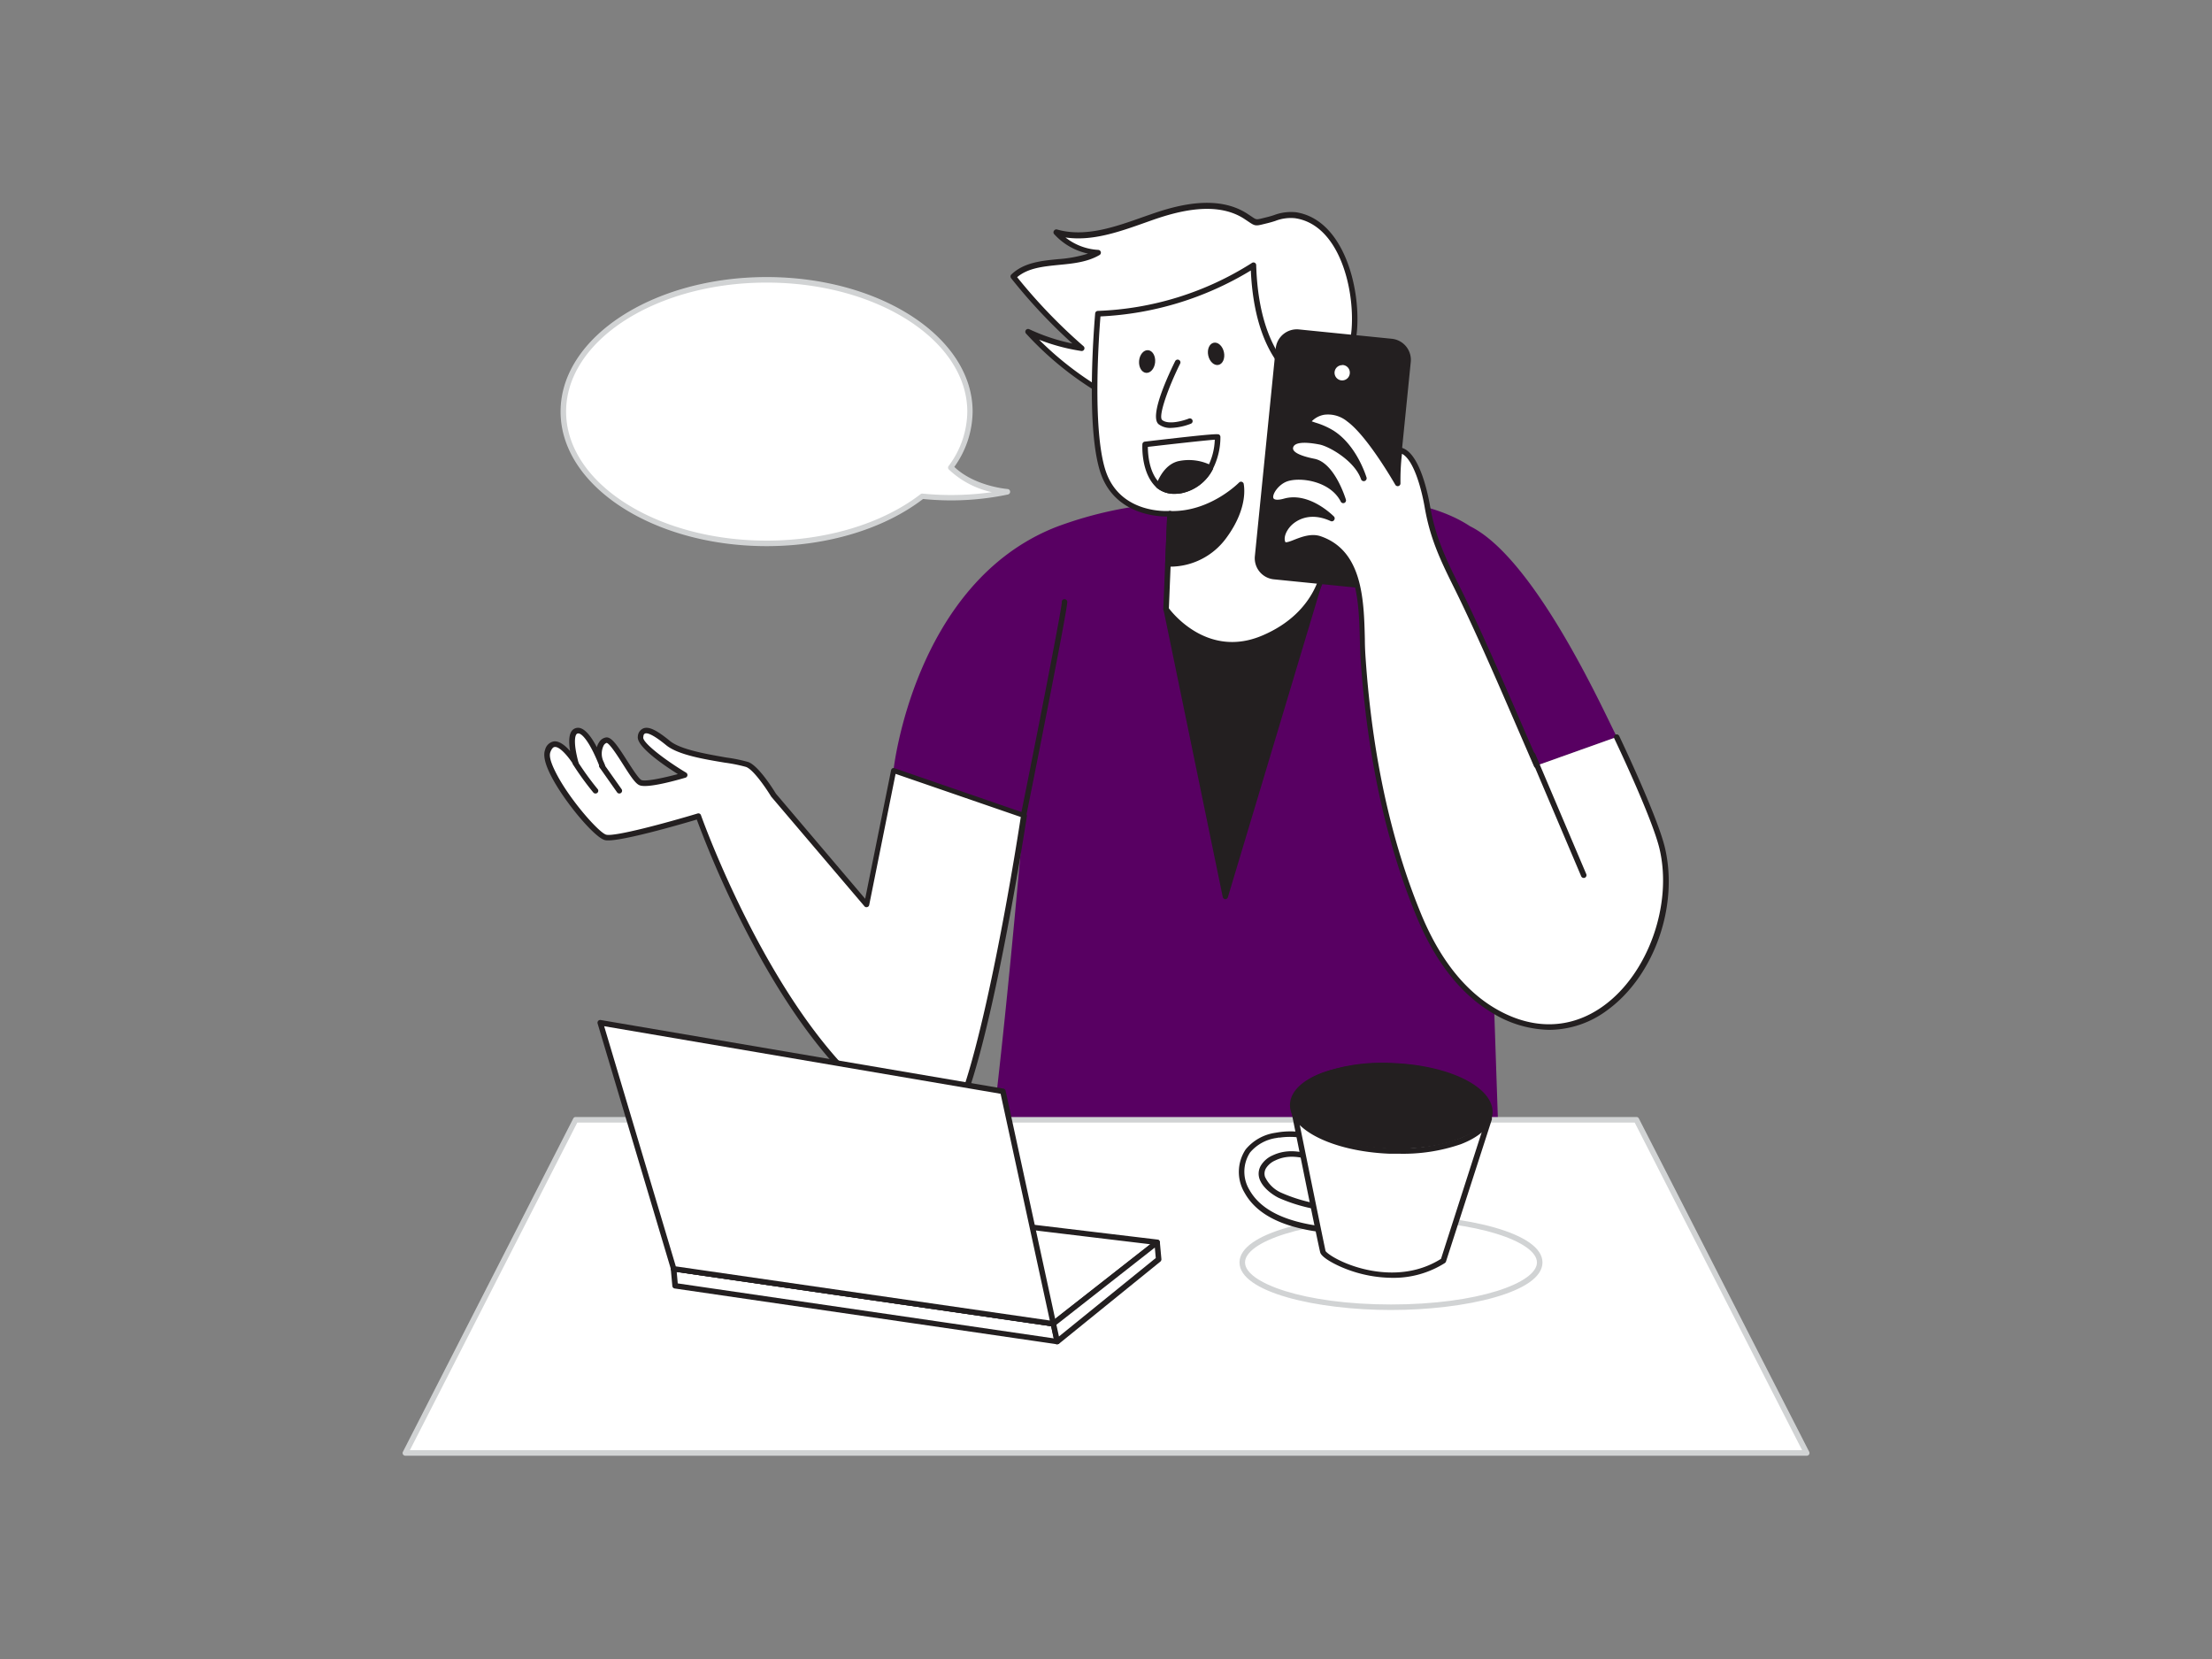 <svg xmlns="http://www.w3.org/2000/svg" viewBox="0 0 400 300"><rect x="0" y="0" width="400" height="300" fill="#808080" stroke="none"/><g id="_66_calling" data-name="#66_calling"><path d="M268.89,141.63l23.52-8.37c-1-1.41-14.18-32-26.58-38.1C255,88,234.89,89.32,212.16,90.91a70.21,70.21,0,0,0-21.31,4.44c-25.62,10.18-29.28,43.93-29.28,43.93l23.57,8.13s-3.83,45.85-7.44,69.82c0,0,29.53,17.39,93.91,6.73C271.61,224,269,148.41,268.89,141.63Z" fill="#580062"/><polygon points="210.86 110.13 221.58 162.1 239.55 102.1 210.86 110.13" fill="#231f20"/><path d="M221.58,162.6h0a.51.51,0,0,1-.47-.4l-10.72-52a.5.5,0,0,1,.35-.58l28.69-8a.49.49,0,0,1,.49.13.47.47,0,0,1,.12.49l-18,60A.5.5,0,0,1,221.58,162.6Zm-10.14-52.11,10.23,49.58,17.14-57.25Z" fill="#231f20"/><path d="M234.24,39c-2-.28-3.35.46-5.16.9-2.38.58-1.71.64-3.83-.73-5-3.2-11.5-1.76-17.07.2s-11.5,4.35-17.17,2.73a11.14,11.14,0,0,0,7.56,3.62c-4.66,2.72-11.44.62-15.32,4.38A97,97,0,0,0,195.57,63,34.84,34.84,0,0,1,185.91,60a58.39,58.39,0,0,0,20.32,14.34c5.64,2.48,11.75,4.26,17.9,3.85,9.89-.67,20-8.44,20.78-18.65C245.44,52.57,242.79,40.19,234.24,39Z" fill="#fff"/><path d="M222.33,78.78c-4.92,0-10.27-1.3-16.3-4a58.68,58.68,0,0,1-20.49-14.46.5.5,0,0,1,.58-.79,34.69,34.69,0,0,0,7.8,2.59,97.84,97.84,0,0,1-11.06-11.79.5.5,0,0,1,0-.67c2.26-2.19,5.43-2.5,8.5-2.8a23.22,23.22,0,0,0,5.39-1,11.49,11.49,0,0,1-6.15-3.55.48.48,0,0,1,0-.59.49.49,0,0,1,.56-.22c5.1,1.45,10.45-.45,15.63-2.29l1.24-.43c4.92-1.74,12.1-3.63,17.5-.15l.8.53c.86.59.85.58,2,.3l.68-.17c.47-.11.91-.24,1.34-.38a8.74,8.74,0,0,1,4-.53h0C242.89,39.7,246,51.81,245.4,59.61c-.84,11-11.68,18.46-21.24,19.11C223.56,78.76,222.94,78.78,222.33,78.78ZM187.9,61.43a58.68,58.68,0,0,0,18.53,12.48c6.64,2.92,12.42,4.16,17.66,3.81,11.75-.8,19.69-10.06,20.32-18.18.57-7.43-2.29-18.94-10.24-20.08h0a7.73,7.73,0,0,0-3.58.5c-.44.14-.91.28-1.4.4l-.66.16c-1.46.37-1.61.35-2.77-.44l-.78-.52c-5-3.24-11.9-1.41-16.63.25l-1.24.44c-4.73,1.68-9.62,3.41-14.44,2.69a10.55,10.55,0,0,0,5.93,2.25.5.5,0,0,1,.46.38.49.49,0,0,1-.24.55c-2.19,1.28-4.8,1.54-7.33,1.78-2.86.29-5.57.55-7.56,2.22a97.39,97.39,0,0,0,12,12.48.49.49,0,0,1,.13.58.5.5,0,0,1-.53.29A35.71,35.71,0,0,1,187.9,61.43Z" fill="#231f20"/><path d="M211.57,92.89l-.71,17.24s6.94,9.75,17.58,5.24,11.11-13.27,11.11-13.27l-3.42-32.86s-8.94-3-9.47-21.26a55.66,55.66,0,0,1-28.12,8.76s-1.84,20.18.92,28.54S211.57,92.89,211.57,92.89Z" fill="#fff"/><path d="M222.9,117.05c-7.62,0-12.39-6.55-12.45-6.63a.49.49,0,0,1-.09-.31l.69-16.7c-2.12,0-9.62-.55-12.07-8-2.75-8.36-1-27.91-.94-28.73a.5.5,0,0,1,.48-.46,55.56,55.56,0,0,0,27.85-8.66.49.49,0,0,1,.79.39c.27,9.23,2.75,14.39,4.78,17.11a10.77,10.77,0,0,0,4.35,3.69.5.5,0,0,1,.34.42L240,102.05c0,.17-.6,9.2-11.4,13.78A14.58,14.58,0,0,1,222.9,117.05ZM211.37,110c.89,1.18,7.29,9,16.88,4.93,10.23-4.34,10.79-12.75,10.8-12.84l-3.38-32.48c-1.61-.71-8.76-4.75-9.48-20.7A57.51,57.51,0,0,1,199,57.22c-.25,3-1.53,20.41.93,27.9,2.6,7.88,11.23,7.3,11.61,7.27a.5.5,0,0,1,.38.14.5.5,0,0,1,.15.38Z" fill="#231f20"/><path d="M231.5,77.92a9,9,0,0,0,6.79-1,9.61,9.61,0,0,0,4.42-8.32,8.2,8.2,0,0,0-.6-3.57,4.28,4.28,0,0,0-2.61-2.39,6.84,6.84,0,0,0-4.27.69c-2,.8-2.15,1.91-3.42,3.43.14-.13.27-.55.4-.68" fill="#fff"/><path d="M233.71,78.7a9.19,9.19,0,0,1-2.33-.3.5.5,0,1,1,.25-1,8.39,8.39,0,0,0,6.4-.92,9.07,9.07,0,0,0,4.18-7.9,7.56,7.56,0,0,0-.56-3.35,3.8,3.8,0,0,0-2.29-2.12c-1.21-.34-2.5.11-3.94.67a4.26,4.26,0,0,0-2.3,2,14.54,14.54,0,0,1-.87,1.21l-.09.1a.5.5,0,0,1-.73-.68l0,0s.07-.13.1-.2a1.69,1.69,0,0,1,.3-.48.76.76,0,0,1,.19-.12l.24-.34a5.23,5.23,0,0,1,2.76-2.4,7.33,7.33,0,0,1,4.58-.7,4.78,4.78,0,0,1,2.93,2.66,8.55,8.55,0,0,1,.65,3.8,10.07,10.07,0,0,1-4.66,8.73A9.4,9.4,0,0,1,233.71,78.7Z" fill="#231f20"/><path d="M211.2,102a12.13,12.13,0,0,0,10.14-5c4.11-5.51,3.08-9.4,3.08-9.4s-5.34,5.57-12.85,5.31Z" fill="#231f20"/><path d="M211.69,102.47c-.31,0-.49,0-.54,0a.5.5,0,0,1-.45-.52l.38-9.06a.48.48,0,0,1,.51-.48c7.2.22,12.41-5.1,12.47-5.15a.5.5,0,0,1,.48-.14.52.52,0,0,1,.36.36c0,.16,1,4.18-3.16,9.82A12.58,12.58,0,0,1,211.69,102.47Zm.36-9.07-.33,8.07a11.77,11.77,0,0,0,9.22-4.79c2.76-3.69,3.11-6.63,3.09-8.05a18.87,18.87,0,0,1-11.94,4.77Z" fill="#231f20"/><path d="M213,65.53s-4.71,9.46-3.13,10.8,5.33-.17,5.33-.17" fill="#fff"/><path d="M211.76,77.38a3.44,3.44,0,0,1-2.25-.67c-1.75-1.48,1.86-9.1,3-11.41a.51.51,0,0,1,.67-.22.5.5,0,0,1,.23.67c-2.19,4.4-4,9.55-3.26,10.19,1.11.94,3.86.14,4.83-.25a.51.51,0,0,1,.65.28.5.5,0,0,1-.28.65A10.86,10.86,0,0,1,211.76,77.38Z" fill="#231f20"/><ellipse cx="219.91" cy="64" rx="1.45" ry="2.05" transform="translate(-8.57 48.02) rotate(-12.23)" fill="#231f20"/><ellipse cx="206.27" cy="65.84" rx="2.05" ry="1.45" transform="matrix(0.09, -1, 1, 0.09, 123.03, 265.72)" fill="#231f20"/><path d="M212.41,89.3a4.81,4.81,0,0,1-3.21-1.08c-2.91-2.59-2.63-7.68-2.62-7.89a.5.5,0,0,1,.44-.47c13.16-1.54,13.29-1.42,13.5-1.23a.52.52,0,0,1,.17.38h0a12.7,12.7,0,0,1-1.39,5.83,8.2,8.2,0,0,1-5.7,4.35A6.91,6.91,0,0,1,212.41,89.3Zm-4.84-8.49c0,1.21.19,4.79,2.27,6.65a4.27,4.27,0,0,0,3.58.75,7.22,7.22,0,0,0,5-3.83,11.51,11.51,0,0,0,1.25-4.87C217.94,79.63,211.76,80.32,207.57,80.81ZM220.19,79h0Zm0,0h0Z" fill="#231f20"/><path d="M218.86,84.62c-2.37,4.42-7.27,5-9.33,3.23.68-1.72,1.78-3.46,3.57-3.95A8.41,8.41,0,0,1,218.86,84.62Z" fill="#231f20"/><path d="M212.41,89.3a4.86,4.86,0,0,1-3.21-1.08.48.48,0,0,1-.13-.55c.92-2.36,2.24-3.79,3.9-4.25a9,9,0,0,1,6.1.75.44.44,0,0,1,.26.29.48.48,0,0,1,0,.39,8.2,8.2,0,0,1-5.7,4.35A6.91,6.91,0,0,1,212.41,89.3Zm-2.28-1.61a4.58,4.58,0,0,0,3.29.53,7.13,7.13,0,0,0,4.73-3.37,7.8,7.8,0,0,0-4.92-.47C212,84.73,210.92,85.84,210.13,87.69Z" fill="#231f20"/><path d="M192.54,108.85c.12,1.05-7.4,38.56-7.4,38.56" fill="#231f20"/><path d="M185.14,147.9H185a.48.48,0,0,1-.39-.58c3-14.84,7.4-37.31,7.4-38.43a.48.48,0,0,1,.44-.54.51.51,0,0,1,.55.45c.11,1.08-6.16,32.44-7.42,38.71A.48.48,0,0,1,185.14,147.9Z" fill="#231f20"/><rect x="229.24" y="60.82" width="23.55" height="44.38" rx="3.33" transform="translate(9.5 -23.67) rotate(5.73)" fill="#231f20"/><path d="M247.54,106.45l-.39,0-16.8-1.69a3.83,3.83,0,0,1-3.43-4.19L230.69,63a3.84,3.84,0,0,1,4.19-3.43l16.8,1.69a3.83,3.83,0,0,1,3.43,4.2L251.34,103a3.83,3.83,0,0,1-3.8,3.45Zm-13-45.88a2.78,2.78,0,0,0-1.79.64,2.83,2.83,0,0,0-1,1.91l-3.77,37.53a2.84,2.84,0,0,0,2.54,3.1l16.8,1.69h0a2.83,2.83,0,0,0,3.1-2.54l3.77-37.52a2.85,2.85,0,0,0-2.54-3.11l-16.8-1.69Z" fill="#231f20"/><path d="M292.41,133.26s6.91,14.47,8.24,20.15c4.13,17.6-11.67,40.86-30.81,29.16-6.28-3.83-10.49-10.35-13.28-17.15-5.95-14.49-8.93-30.54-10-46.12-.49-7,.81-18.88-7.82-21.82-2.78-1-6,2.07-6.65.81-1.09-2.17,2.76-7.26,8.83-4.48,0,0-4.22-4.35-8.56-3.12s-2.48-3.11.27-4.08c2.49-.88,8.29-.13,10.32,3.94,0,0-1.91-6.36-5.28-7.06s-4.49-1.6-4.29-2.61c.34-1.77,3.45-1.36,5.29-1s6.73,3.07,8,6.61c0,0-1.64-5.6-5.77-8.2-2.58-1.63-4.69-1.41-4.15-2.25s3.54-3,7.34-.23,8.83,11.63,8.83,11.63,0-6.12.54-6c2.91.73,4.42,7.85,4.82,10.15.94,5.45,2.69,9.25,5.22,14.33,4.71,9.49,10.31,22.78,14.53,32.47" fill="#fff"/><path d="M280.18,186.23a20.33,20.33,0,0,1-10.6-3.23c-5.62-3.43-10.15-9.28-13.48-17.39-5.46-13.27-8.84-28.84-10.05-46.27-.08-1.13-.11-2.37-.15-3.68-.18-6.84-.4-15.34-7.33-17.71-1.33-.45-2.85.15-4.08.63s-2.37.93-2.86-.06-.1-2.79,1.17-4.1a6.59,6.59,0,0,1,5.76-1.85c-1.55-1-3.82-2-6.08-1.4s-3-.21-3.14-.78c-.44-1.37,1.16-3.56,3.11-4.25a10.66,10.66,0,0,1,8.83,1.66c-.85-1.66-2.12-3.49-3.73-3.82-2.18-.46-5-1.28-4.67-3.2.46-2.43,4.54-1.65,5.87-1.4a14.33,14.33,0,0,1,5.31,2.9,12,12,0,0,0-3.48-3.58,12.5,12.5,0,0,0-3-1.32c-.77-.25-1.28-.41-1.44-.86a.84.84,0,0,1,.13-.76,4.83,4.83,0,0,1,3-1.74,6.44,6.44,0,0,1,5,1.38c2.9,2.13,6.41,7.55,8,10.23.09-4.12.49-4.43.65-4.56a.73.73,0,0,1,.5-.11c3.25.82,4.79,8.28,5.18,10.55.93,5.39,2.65,9.12,5.17,14.2,3.8,7.65,8.13,17.66,11.94,26.48l2.61,6a.5.5,0,0,1-.26.66.51.51,0,0,1-.66-.26l-2.6-6c-3.81-8.82-8.13-18.8-11.92-26.44-2.56-5.15-4.31-8.94-5.26-14.47-.69-3.93-2.15-8.65-4.1-9.62a40.78,40.78,0,0,0-.27,5.37.5.5,0,0,1-.93.24c-.05-.08-5-8.77-8.7-11.46A5.44,5.44,0,0,0,239.47,75a4.13,4.13,0,0,0-2.27,1.19l.69.24a13.71,13.71,0,0,1,3.22,1.42c4.24,2.67,5.91,8.25,6,8.48a.5.5,0,0,1-1,.31c-1.16-3.35-5.89-6-7.57-6.27-2.86-.55-4.53-.34-4.71.6-.15.76,1.24,1.47,3.9,2,3.63.75,5.58,7.14,5.66,7.41a.5.5,0,0,1-.92.36c-1.88-3.76-7.36-4.52-9.71-3.69-1.57.56-2.72,2.31-2.5,3,.12.37.86.42,1.92.12,4.58-1.29,8.87,3.07,9.06,3.25a.51.51,0,0,1,0,.64.49.49,0,0,1-.61.17c-4.09-1.88-6.53.17-7.19.85-.94,1-1.36,2.21-1,2.95.19.13,1.08-.22,1.61-.43,1.3-.51,3.09-1.2,4.76-.63,7.59,2.59,7.83,11.48,8,18.62,0,1.3.07,2.53.15,3.64,1.2,17.32,4.56,32.79,10,46,3.25,7.91,7.65,13.6,13.08,16.92,6.85,4.18,13.93,4.09,19.93-.26,8.05-5.82,12.5-18.28,10.13-28.37-1.3-5.56-8.14-19.9-8.2-20a.5.5,0,1,1,.9-.44c.28.6,6.95,14.58,8.28,20.25,2.49,10.62-2,23.27-10.52,29.41A17.63,17.63,0,0,1,280.18,186.23Z" fill="#231f20"/><circle cx="242.72" cy="67.4" r="1.87" fill="#fff"/><path d="M242.72,69.78a2.38,2.38,0,1,1,2.37-2.38A2.39,2.39,0,0,1,242.72,69.78Zm0-3.75a1.38,1.38,0,1,0,1.37,1.37A1.37,1.37,0,0,0,242.72,66Z" fill="#231f20"/><path d="M286.39,158.76a.5.5,0,0,1-.46-.3l-9.22-21.71a.5.5,0,1,1,.92-.39l9.22,21.71a.5.5,0,0,1-.26.65A.48.48,0,0,1,286.39,158.76Z" fill="#231f20"/><path d="M161.57,139.28l-4.89,24.27-16.85-19.81s-2.89-4.82-4.74-5.52c-2.2-.82-11.29-1.37-14.32-3.85s-4.68-3-5-1.1,8,6.88,8,6.88-6.62,1.93-8,1.38-4.76-7.69-6.14-7.69c-.71,0-2.2,1.51-.81,4.65-1.19-3-2.89-6.38-4.33-6.38s-1.37,2.53-.47,5.9c0,0-3.63-5.91-5-2.27-1.3,3.34,8.26,15.15,10.46,15.7s16.8-3.86,16.8-3.86,17.72,50.57,43.44,57.17c6.4,1.64,15.42-57.34,15.42-57.34Z" fill="#fff"/><path d="M170,205.28a1.37,1.37,0,0,1-.4-.05c-10.8-2.77-21.46-13.3-31.67-31.29A183.91,183.91,0,0,1,126,148.2c-2.78.83-14.5,4.24-16.61,3.72-1.88-.46-7.31-6.92-9.69-11.52-1.15-2.22-1.52-3.81-1.12-4.84a2,2,0,0,1,1.62-1.5c1-.08,2.06.81,2.89,1.75-.29-1.78-.18-3,.31-3.65a1.41,1.41,0,0,1,1.15-.55h0c1,0,2.17,1.19,3.38,3.52a2.8,2.8,0,0,1,.39-.88,1.78,1.78,0,0,1,1.37-.91c1,0,2.06,1.63,3.76,4.29.88,1.37,2.08,3.24,2.56,3.43.73.3,4-.39,6.57-1.08-2.6-1.63-7.5-5-7.24-6.78a1.67,1.67,0,0,1,1-1.49c1-.38,2.39.3,4.8,2.27,1.94,1.59,6.7,2.38,10.18,3a28.37,28.37,0,0,1,4,.82c1.95.74,4.68,5.22,5,5.73l16.13,19,4.69-23.26a.52.52,0,0,1,.24-.34.53.53,0,0,1,.41,0l23.57,8.13a.5.5,0,0,1,.33.55c-.33,2.17-8.2,53.23-14.61,57.46A1.83,1.83,0,0,1,170,205.28Zm-43.71-58.2a.49.49,0,0,1,.47.34c.18.5,17.93,50.39,43.09,56.85a.78.78,0,0,0,.63-.16c4.8-3.17,11.29-38,14.11-56.37l-22.64-7.8-4.77,23.71a.48.48,0,0,1-.37.38.47.47,0,0,1-.5-.16l-16.85-19.81c-.83-1.36-3.16-4.85-4.54-5.37a28.22,28.22,0,0,0-3.8-.77c-3.79-.63-8.51-1.41-10.66-3.17-2.59-2.12-3.49-2.23-3.8-2.11s-.3.42-.34.7c-.14.95,3.9,4.07,7.75,6.38a.5.5,0,0,1-.12.91c-1.13.33-6.86,2-8.32,1.36-.74-.3-1.63-1.65-3-3.82-.89-1.4-2.39-3.74-2.93-3.83a1,1,0,0,0-.53.45,3.34,3.34,0,0,0,0,3c.08.18.15.36.22.54a.5.5,0,0,1-.92.39c-.09-.2-.16-.39-.23-.57-1.65-4.06-3-5.52-3.65-5.52h0a.42.42,0,0,0-.36.16c-.17.22-.65,1.25.38,5.11a.51.51,0,0,1-.29.59.5.5,0,0,1-.62-.2c-.85-1.38-2.46-3.32-3.38-3.21-.29,0-.55.32-.77.86s-.23,1.49,1.08,4c2.45,4.73,7.71,10.68,9,11,1.52.38,10.72-2.09,16.53-3.84A.4.4,0,0,1,126.28,147.08Z" fill="#231f20"/><line x1="108.86" y1="138.49" x2="112.03" y2="142.99" fill="#fff"/><path d="M112,143.49a.48.48,0,0,1-.41-.21l-3.17-4.5a.49.49,0,0,1,.12-.69.48.48,0,0,1,.69.12l3.17,4.49a.5.5,0,0,1-.12.7A.47.47,0,0,1,112,143.49Z" fill="#231f20"/><path d="M104.06,138a52.75,52.75,0,0,0,3.62,5" fill="#fff"/><path d="M107.68,143.49a.49.49,0,0,1-.37-.16,50.81,50.81,0,0,1-3.67-5.05.5.5,0,0,1,.14-.69.51.51,0,0,1,.7.15,53.16,53.16,0,0,0,3.56,4.91.49.49,0,0,1-.36.84Z" fill="#231f20"/><polygon points="104.08 202.49 295.92 202.49 326.7 262.74 73.3 262.74 104.08 202.49" fill="#fff"/><path d="M326.7,263.24H73.3a.5.5,0,0,1-.43-.24.5.5,0,0,1,0-.49l30.79-60.25a.48.48,0,0,1,.44-.27H295.92a.48.48,0,0,1,.44.27l30.79,60.25a.5.5,0,0,1,0,.49A.5.5,0,0,1,326.7,263.24Zm-252.58-1H325.88L295.61,203H104.39Z" fill="#d1d3d4"/><ellipse cx="251.53" cy="228.29" rx="26.89" ry="8.1" fill="#fff"/><path d="M251.53,236.89c-13.46,0-27.39-3.22-27.39-8.6s13.93-8.59,27.39-8.59,27.4,3.21,27.4,8.59S265,236.89,251.53,236.89Zm0-16.19c-15.79,0-26.39,3.92-26.39,7.59s10.6,7.6,26.39,7.6,26.4-3.93,26.4-7.6S267.32,220.7,251.53,220.7Z" fill="#d1d3d4"/><polygon points="121.82 229.41 122.09 232.48 191.18 242.58 190.48 239.36 121.82 229.41" fill="#fff"/><path d="M191.18,243.08h-.08L122,233a.5.5,0,0,1-.42-.45l-.28-3.07a.53.53,0,0,1,.15-.41.54.54,0,0,1,.42-.13l68.66,9.94a.51.51,0,0,1,.42.39l.69,3.22a.49.49,0,0,1-.12.45A.5.5,0,0,1,191.18,243.08Zm-68.62-11,68,9.94-.47-2.18L122.37,230Z" fill="#231f20"/><path d="M121.82,229.42s15.72-13.49,16.25-13.36,71.17,8.58,71.17,8.58l-18.76,14.72Z" fill="#fff"/><path d="M190.48,239.86h-.07l-68.66-9.94a.49.49,0,0,1-.41-.36.47.47,0,0,1,.15-.51c15.93-13.66,16.38-13.55,16.69-13.47,1.06.18,70.42,8.49,71.12,8.57a.53.53,0,0,1,.43.37.5.5,0,0,1-.18.52l-18.76,14.72A.51.51,0,0,1,190.48,239.86ZM123,229.08l67.36,9.75L208,225c-13.72-1.64-66.42-8-69.85-8.42C137,217.23,128.62,224.25,123,229.08Z" fill="#231f20"/><polygon points="191.18 242.58 209.52 227.71 209.24 224.64 190.48 239.36 191.18 242.58" fill="#fff"/><path d="M191.18,243.08a.47.47,0,0,1-.17,0,.5.5,0,0,1-.32-.37l-.7-3.22a.51.51,0,0,1,.18-.5l18.77-14.71a.49.49,0,0,1,.8.35l.28,3.06a.55.55,0,0,1-.18.44L191.49,243A.51.51,0,0,1,191.18,243.08Zm-.15-3.52.46,2.12L209,227.49l-.17-1.89Z" fill="#231f20"/><polygon points="121.82 229.41 108.54 184.93 181.36 197.35 190.48 239.36 121.82 229.41" fill="#fff"/><path d="M190.48,239.86h-.07l-68.66-9.94a.5.5,0,0,1-.41-.35l-13.27-44.48a.52.52,0,0,1,.1-.48.5.5,0,0,1,.46-.16l72.82,12.41a.5.5,0,0,1,.4.39l9.12,42a.5.5,0,0,1-.49.61ZM122.21,229l67.63,9.79-8.9-41-71.69-12.22Z" fill="#231f20"/><path d="M231.26,205.18l-.64.11a8,8,0,0,0-5,2.8,6.9,6.9,0,0,0-.17,7.27c2.86,5.15,9.83,6.57,15.18,7.07a4.89,4.89,0,0,0,2.25-.17,1.67,1.67,0,0,0,.22-3.17,5.48,5.48,0,0,0-1.79-.5c-3.32-.55-6.84-1-9.89-2.49-1.77-.9-4.25-3-3-5.18a4.25,4.25,0,0,1,1.88-1.6c3.06-1.46,6-.35,9,.55a1.76,1.76,0,0,0,.68.1,1.23,1.23,0,0,0,.88-1.36c-.1-1.32-1.42-2.19-2.65-2.67A14,14,0,0,0,231.26,205.18Z" fill="#fff"/><path d="M241.56,223c-.33,0-.65,0-.95,0-8.16-.76-13.25-3.16-15.56-7.33a7.35,7.35,0,0,1,.2-7.81,8.53,8.53,0,0,1,5.27-3l.67-.11a14.25,14.25,0,0,1,7.26.79c1.05.4,2.84,1.34,3,3.09a1.71,1.71,0,0,1-1.31,1.89,2,2,0,0,1-.89-.12l-.79-.23c-2.68-.82-5.22-1.59-7.84-.33a3.75,3.75,0,0,0-1.67,1.39,1.91,1.91,0,0,0-.2,1.57,5.87,5.87,0,0,0,3,2.91,28.69,28.69,0,0,0,8.51,2.25l1.24.2a5.92,5.92,0,0,1,1.93.55,2.38,2.38,0,0,1,1.31,1.85,2.35,2.35,0,0,1-1.57,2.22A4.16,4.16,0,0,1,241.56,223Zm-10.22-17.31-.62.11a7.6,7.6,0,0,0-4.67,2.61,6.35,6.35,0,0,0-.13,6.73c2.14,3.85,7,6.08,14.78,6.81a4.48,4.48,0,0,0,2-.14,1.37,1.37,0,0,0,.94-1.22,1.38,1.38,0,0,0-.78-1,5.11,5.11,0,0,0-1.63-.45l-1.22-.19a29.33,29.33,0,0,1-8.81-2.35c-1.38-.7-3-2-3.47-3.51a2.89,2.89,0,0,1,.3-2.36,4.67,4.67,0,0,1,2.1-1.8c3-1.41,5.81-.55,8.56.28l.78.24a1.46,1.46,0,0,0,.48.08c.28,0,.47-.47.44-.82-.09-1.25-1.66-2-2.33-2.24a13.39,13.39,0,0,0-6.75-.74Z" fill="#231f20"/><path d="M233.77,199.67s5,25.12,5.45,26.63S251.54,234,261,227.93l8.29-25.68Z" fill="#fff"/><path d="M251.73,231.07a23.61,23.61,0,0,1-8.3-1.59c-2.08-.8-4.44-2.09-4.69-3-.41-1.51-5.25-25.64-5.46-26.66a.48.48,0,0,1,.12-.43.5.5,0,0,1,.41-.17l35.52,2.58a.5.5,0,0,1,.44.65l-8.29,25.68a.56.56,0,0,1-.21.27A17.32,17.32,0,0,1,251.73,231.07Zm-17.34-30.86c.79,3.95,5,24.62,5.31,26,.14.34,2,1.74,5.3,2.81s9.75,2.29,15.58-1.38l8-24.9Z" fill="#231f20"/><ellipse cx="251.57" cy="200.4" rx="7.71" ry="17.82" transform="matrix(0.04, -1, 1, 0.04, 41.03, 443.55)" fill="#231f20"/><path d="M253,208.63l-1.73,0c-10.26-.42-18.15-4.35-18-8.95.1-2.27,2.14-4.29,5.76-5.68a33,33,0,0,1,12.88-1.77c10.26.42,18.15,4.35,18,9-.09,2.27-2.13,4.28-5.75,5.68A32.06,32.06,0,0,1,253,208.63Zm-2.8-15.47a30.68,30.68,0,0,0-10.78,1.74c-3.18,1.22-5,3-5.12,4.79-.16,3.9,7.63,7.53,17,7.91a32.11,32.11,0,0,0,12.48-1.7c3.18-1.23,5-3,5.12-4.79.16-3.91-7.63-7.53-17-7.92Z" fill="#231f20"/><path d="M182.17,89s-6.45-.49-10.25-4.44a17.12,17.12,0,0,0,3.46-10.1c0-13.16-16.45-23.83-36.75-23.83s-36.76,10.67-36.76,23.83,16.46,23.83,36.76,23.83c11.29,0,21.4-3.31,28.14-8.51A49.35,49.35,0,0,0,182.17,89Z" fill="#fff"/><path d="M138.63,98.76c-20.55,0-37.26-10.91-37.26-24.33S118.08,50.1,138.63,50.1,175.88,61,175.88,74.43a17.37,17.37,0,0,1-3.31,10c3.66,3.51,9.57,4,9.63,4a.49.49,0,0,1,.46.46.5.5,0,0,1-.38.53,50,50,0,0,1-15.36.81C159.83,95.67,149.53,98.76,138.63,98.76Zm0-47.66c-20,0-36.26,10.46-36.26,23.33s16.26,23.33,36.26,23.33c10.76,0,20.91-3.06,27.84-8.4a.48.48,0,0,1,.35-.1A52.81,52.81,0,0,0,179.36,89a16.38,16.38,0,0,1-7.8-4.12.49.49,0,0,1,0-.64,16.59,16.59,0,0,0,3.36-9.81C174.88,61.56,158.62,51.1,138.63,51.1Z" fill="#d1d3d4"/></g></svg>